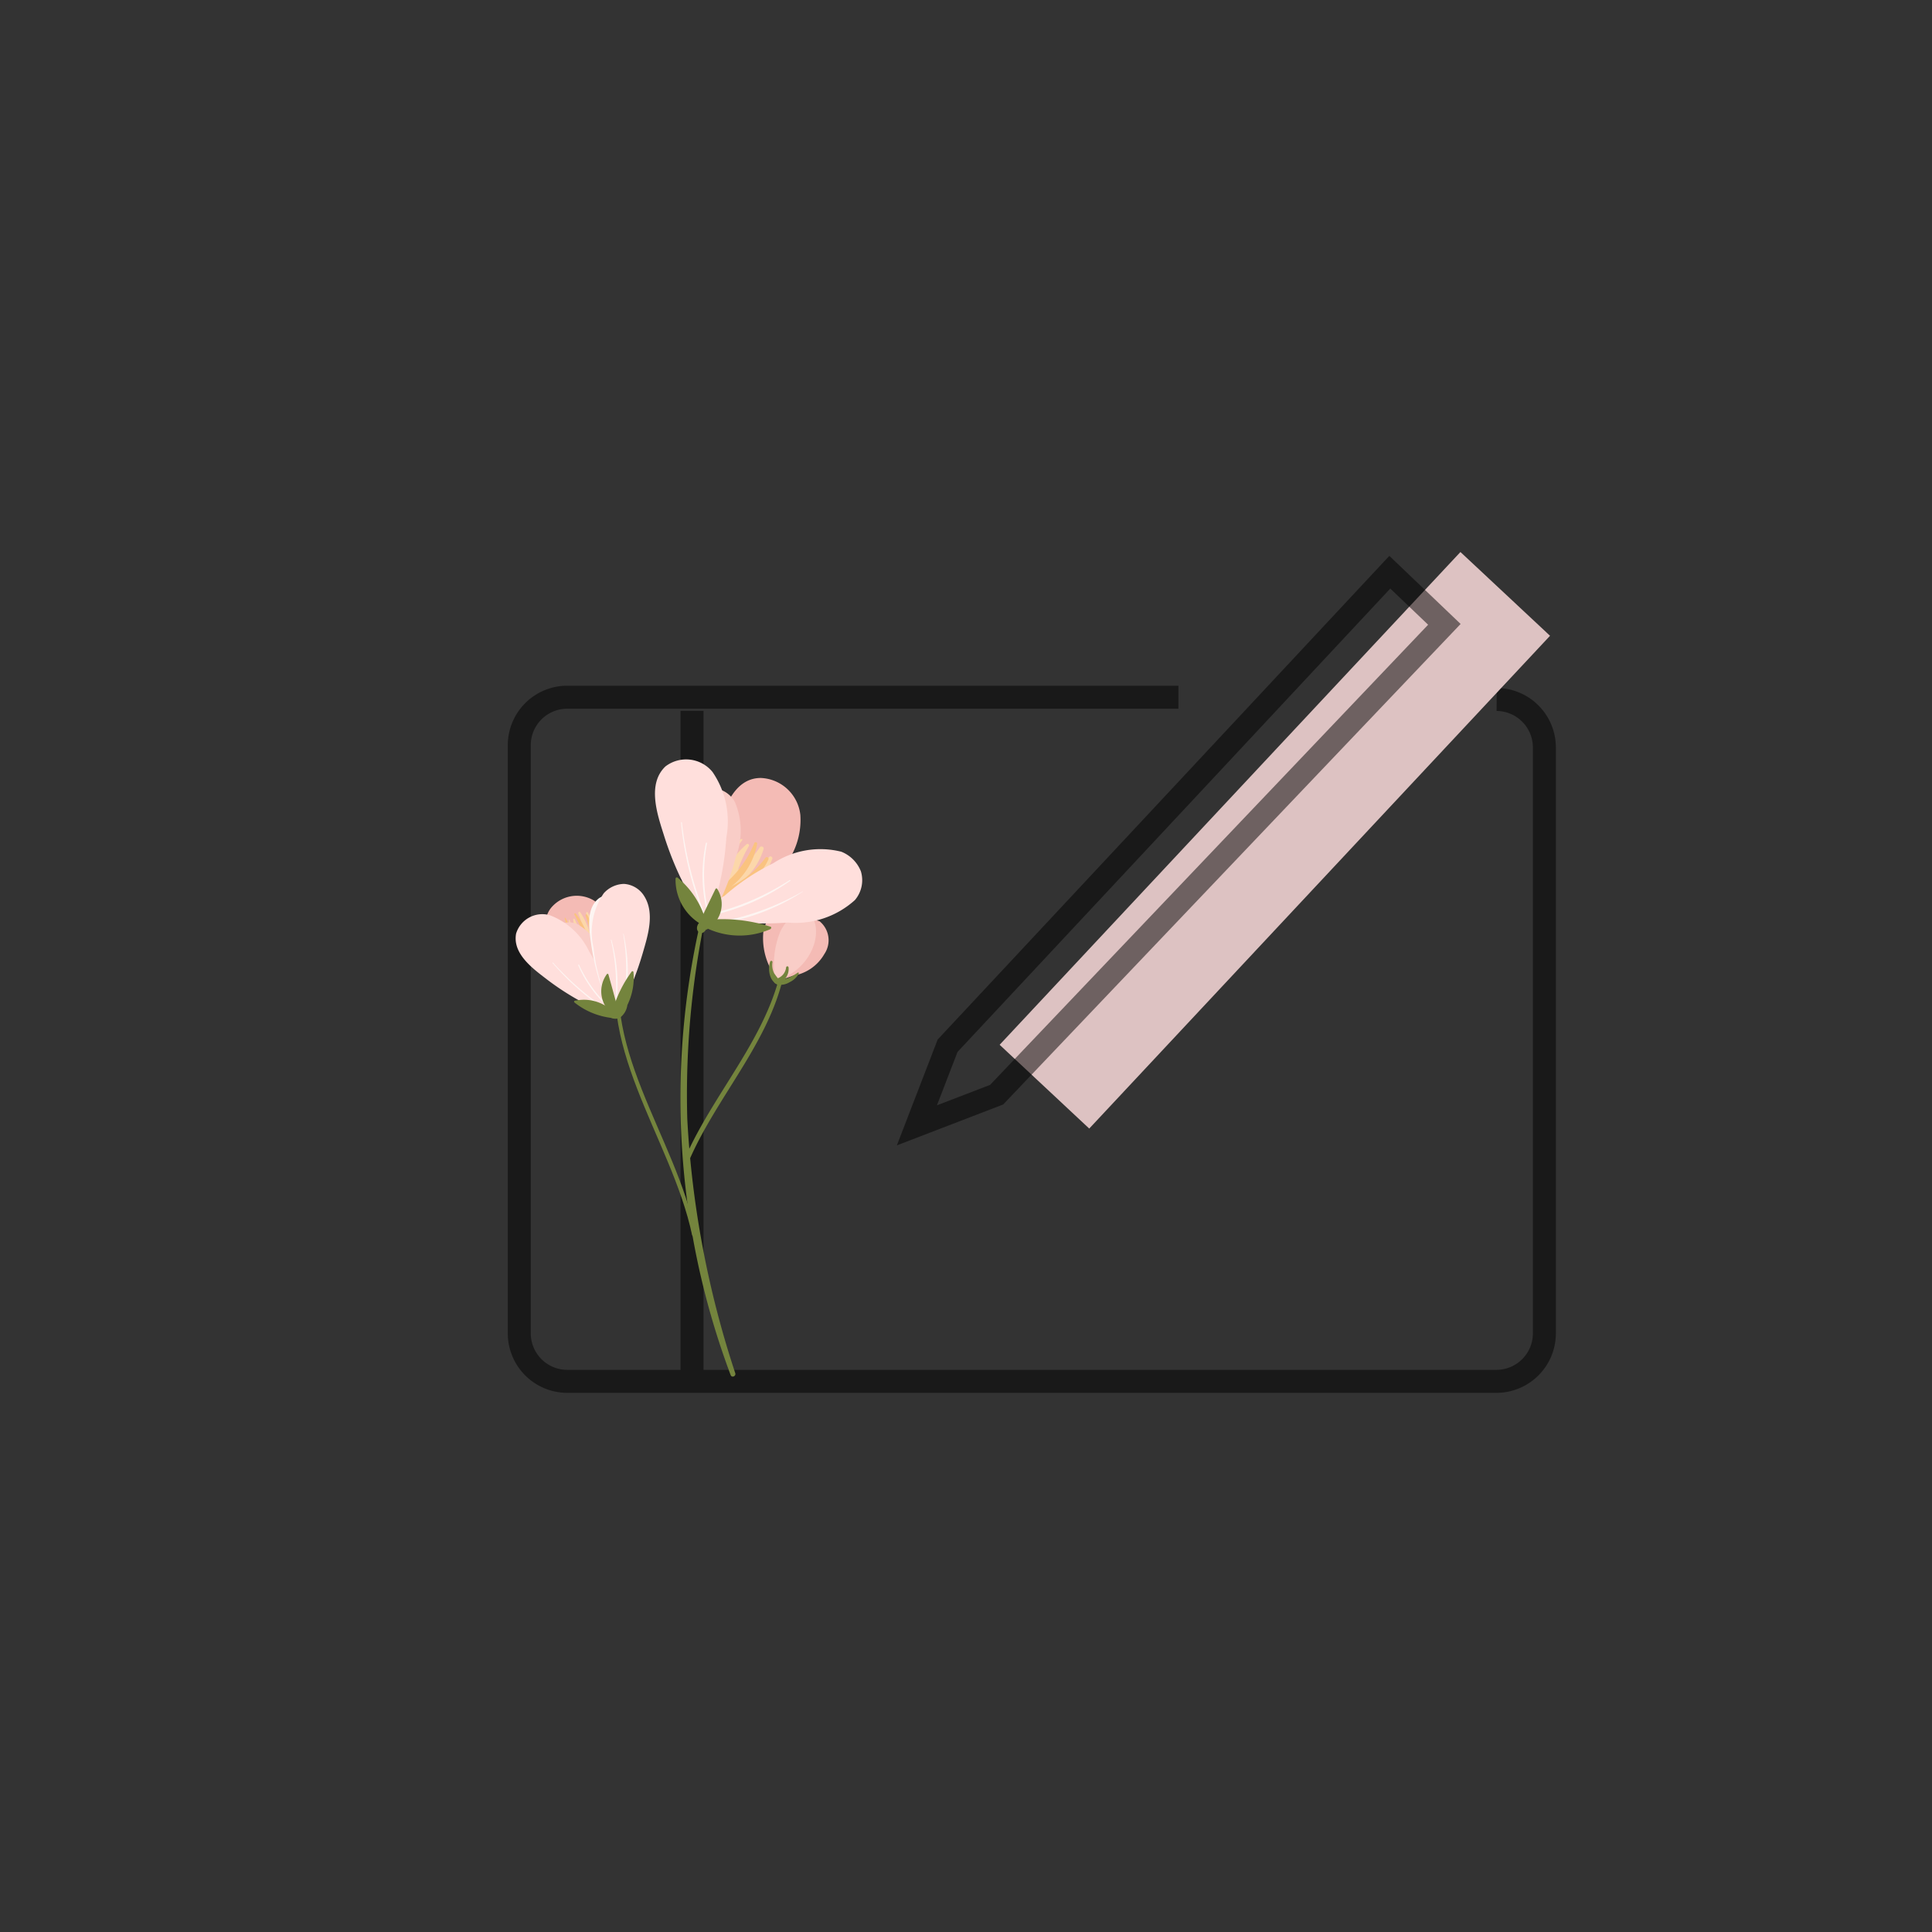 <svg xmlns="http://www.w3.org/2000/svg" xmlns:xlink="http://www.w3.org/1999/xlink" viewBox="0 240 63 63">
  <rect x="0" y="240" width="63" height="63" fill="#333333" stroke="none"/>
  <defs>
    <style>
      .cls-1 {
        clip-path: url(#clip-brading);
      }

      .cls-2, .cls-3, .cls-6 {
        fill: none;
      }

      .cls-2 {
        opacity: 0.32;
      }

      .cls-3, .cls-4, .cls-6 {
        stroke: #000;
        stroke-miterlimit: 10;
      }

      .cls-3, .cls-6 {
        stroke-width: 0.75px;
      }

      .cls-3 {
        opacity: 0.5;
      }

      .cls-5 {
        fill: #ddc2c2;
      }

      .cls-7 {
        fill: #74843d;
      }

      .cls-8 {
        fill: #f4bbb5;
      }

      .cls-9 {
        fill: #f9cdc7;
      }

      .cls-10 {
        fill: #fcd7aa;
      }

      .cls-11 {
        fill: #fac380;
      }

      .cls-12 {
        fill: #ffdfdc;
      }

      .cls-13 {
        fill: #fdf5f2;
      }
    </style>
    <clipPath id="clip-brading">
      <rect y="240" width="63" height="63"/>
    </clipPath>
  </defs>
  <g id="brading" class="cls-1">
    <g id="Group_29" data-name="Group 29" transform="translate(0 240)">
      <circle id="Ellipse_1" data-name="Ellipse 1" class="cls-2" cx="31.5" cy="31.5" r="31.5"/>
      <g id="Group_1" data-name="Group 1" transform="translate(-667.067 -1477)">
        <g id="Group_3" data-name="Group 3" transform="translate(684 1495.659)">
          <path id="Path_12" data-name="Path 12" class="cls-3" d="M32.171,6.074a1.566,1.566,0,0,1,1.556,1.556V26.753a1.566,1.566,0,0,1-1.556,1.556H1.856A1.566,1.566,0,0,1,.3,26.753V7.556A1.566,1.566,0,0,1,1.856,6H21.794" transform="translate(-0.3 -1.924)"/>
          <path id="Path_13" data-name="Path 13" class="cls-4" d="M18.7,35.6" transform="translate(-5.062 -9.585)"/>
          <path id="Path_14" data-name="Path 14" class="cls-4" d="M22.5,35.6" transform="translate(-6.046 -9.585)"/>
          <path id="Path_19" data-name="Path 19" class="cls-5" d="M0,0H4V22H0Z" transform="translate(30.69 -0.659) rotate(43.079)"/>
          <path id="Path_15" data-name="Path 15" class="cls-3" d="M19.133,15.941l7.6-8.136L33.553.5l1.779,1.7-14.6,15.337-2.6,1Z" transform="translate(-5.166 -0.5)"/>
          <path id="Path_16" data-name="Path 16" class="cls-6" d="M20.5,22.7" transform="translate(-5.528 -6.246)"/>
          <line id="Line_4" data-name="Line 4" class="cls-3" y2="21.494" transform="translate(5.633 4.521)"/>
        </g>
      </g>
      <g id="Group_28" data-name="Group 28" transform="matrix(0.743, -0.669, 0.669, 0.743, 13, 32.825)">
        <path id="Path_20" data-name="Path 20" class="cls-7" d="M.132,83.84a31.653,31.653,0,0,1,4.383-7.206,28.262,28.262,0,0,1,6.563-5.664c.033-.019.009-.07-.023-.051A25.7,25.7,0,0,0-.021,83.784C-.059,83.886.091,83.933.132,83.84Z" transform="translate(0.027 -67.61)"/>
        <path id="Path_21" data-name="Path 21" class="cls-7" d="M45.648,77.81c1.691-2.8,1.7-6.838,4.751-8.687.056-.033.014-.13-.047-.093-3.093,1.84-3.154,5.869-4.8,8.715C45.522,77.81,45.611,77.871,45.648,77.81Z" transform="translate(-43.425 -65.805)"/>
        <path id="Path_22" data-name="Path 22" class="cls-7" d="M82.568,144.037c.028-.033-.028-.084-.056-.051-1.952,2.073-4.924,2.105-7.374,3.247a.077.077,0,0,0,.065.14C77.626,146.231,80.719,146.2,82.568,144.037Z" transform="translate(-71.597 -137.269)"/>
        <g id="Group_5" data-name="Group 5" transform="translate(9.627 5.968)">
          <path id="Path_23" data-name="Path 23" class="cls-8" d="M209.775,129.786a.086.086,0,0,0,.084.093c.149.009.307.014.466.009a1.372,1.372,0,0,0,1.244-.368.828.828,0,1,0-1.109-1.23A2.154,2.154,0,0,0,209.775,129.786Z" transform="translate(-209.628 -128.1)"/>
          <path id="Path_24" data-name="Path 24" class="cls-8" d="M210.525,144.193a.069.069,0,0,0,.028.1c.121.061.256.116.391.172a1.437,1.437,0,0,0,1.225.154.8.8,0,0,0,.6-.894.823.823,0,0,0-.955-.433A2.312,2.312,0,0,0,210.525,144.193Z" transform="translate(-210.33 -142.572)"/>
          <path id="Path_25" data-name="Path 25" class="cls-9" d="M207.611,138.651a.05.05,0,0,0,.042.079c.135.019.275.033.424.042a1.762,1.762,0,0,0,1.276-.191c.4-.233.661-.643.5-.927s-.634-.284-1.034-.121A2.819,2.819,0,0,0,207.611,138.651Z" transform="translate(-207.557 -136.992)"/>
          <path id="Path_26" data-name="Path 26" class="cls-7" d="M213.083,153.061a.005.005,0,1,1-.009,0S213.079,153.056,213.083,153.061Z" transform="translate(-212.773 -151.896)"/>
          <path id="Path_27" data-name="Path 27" class="cls-7" d="M207.544,163.539a.9.9,0,0,1,.135.1,1.032,1.032,0,0,0,.158.084,1.826,1.826,0,0,0,.345.075.025.025,0,0,1,0,.047.638.638,0,0,1-.4.009.585.585,0,0,1-.349-.2A.08.08,0,0,1,207.544,163.539Z" transform="translate(-207.392 -161.881)"/>
          <path id="Path_28" data-name="Path 28" class="cls-7" d="M206.994,150.487a.039.039,0,0,1,.042.065.586.586,0,0,0-.2.3,2.329,2.329,0,0,0-.023.307.082.082,0,0,1-.144.028C206.547,150.934,206.78,150.6,206.994,150.487Z" transform="translate(-206.633 -149.439)"/>
          <path id="Path_29" data-name="Path 29" class="cls-7" d="M206.869,160.913a.429.429,0,0,0,.5-.051.04.04,0,0,1,.061.051.488.488,0,0,1-.633.144A.08.08,0,0,1,206.869,160.913Z" transform="translate(-206.75 -159.324)"/>
        </g>
        <g id="Group_10" data-name="Group 10" transform="translate(4.074 0.648)">
          <path id="Path_30" data-name="Path 30" class="cls-8" d="M107.882,19.644c-.587.126-.736.764-.792,1.276a6.575,6.575,0,0,0,.089,2.026c.037.261.079.517.116.778a.043.043,0,0,0,.075.019c.429-.582,1.006-1.039,1.407-1.644a1.957,1.957,0,0,0,.326-1.728A1.087,1.087,0,0,0,107.882,19.644Z" transform="translate(-106.137 -19.355)"/>
          <g id="Group_6" data-name="Group 6" transform="translate(1.366 0.822)">
            <path id="Path_31" data-name="Path 31" class="cls-10" d="M117.016,35.97a2.434,2.434,0,0,1-.019-.824c.037-.238.116-.466.163-.7,0-.009,0-.009-.009,0a2.292,2.292,0,0,0-.377,1.672C116.811,36.324,117.058,36.184,117.016,35.97Z" transform="translate(-116.748 -34.3)"/>
            <path id="Path_32" data-name="Path 32" class="cls-10" d="M121.609,38.854a3.127,3.127,0,0,1-.4.689c-.158.2-.335.326-.5.508-.14.158-.023.377.126.284a2.6,2.6,0,0,0,.829-1.458C121.684,38.826,121.633,38.807,121.609,38.854Z" transform="translate(-120.47 -38.488)"/>
            <path id="Path_33" data-name="Path 33" class="cls-10" d="M124.05,35.146a3.483,3.483,0,0,1-.279.578,5.423,5.423,0,0,0-.331.475c-.061.121.009.261.112.182a2.33,2.33,0,0,0,.573-1.22C124.138,35.095,124.073,35.095,124.05,35.146Z" transform="translate(-123.106 -34.944)"/>
            <path id="Path_34" data-name="Path 34" class="cls-10" d="M118.773,35.327a4.66,4.66,0,0,1,.247-.824c0-.019-.009-.033-.019-.019a2.441,2.441,0,0,0-.47,1.668c.023.112.163.042.177-.07C118.741,35.83,118.722,35.588,118.773,35.327Z" transform="translate(-118.426 -34.342)"/>
            <path id="Path_35" data-name="Path 35" class="cls-10" d="M123.117,36.252a2.088,2.088,0,0,0-.377,1.36c.028.084.13.065.168-.037a3.6,3.6,0,0,0,.084-.6,4.042,4.042,0,0,1,.177-.7C123.182,36.234,123.14,36.21,123.117,36.252Z" transform="translate(-122.434 -36.013)"/>
            <path id="Path_36" data-name="Path 36" class="cls-11" d="M121.859,32.843a3.55,3.55,0,0,1,.019-.666c.033-.2.1-.4.14-.6,0-.019-.014-.028-.023-.014a1.983,1.983,0,0,0-.256,1.356C121.757,33,121.864,32.927,121.859,32.843Z" transform="translate(-121.479 -31.556)"/>
            <path id="Path_37" data-name="Path 37" class="cls-11" d="M123.7,33.959c0-.051-.047-.047-.061,0a4.044,4.044,0,0,1-.517,1.248c-.042.075.023.154.075.089A2.611,2.611,0,0,0,123.7,33.959Z" transform="translate(-122.816 -33.813)"/>
            <path id="Path_38" data-name="Path 38" class="cls-11" d="M124.851,39.828c.014-.056-.037-.075-.061-.019a3.256,3.256,0,0,1-.7,1.057c-.056.061-.009.158.051.112A2.2,2.2,0,0,0,124.851,39.828Z" transform="translate(-123.721 -39.393)"/>
            <path id="Path_39" data-name="Path 39" class="cls-11" d="M119.684,42.614a5.61,5.61,0,0,1-.047-.568,3.51,3.51,0,0,1,.112-.68s0-.009,0,0a2.174,2.174,0,0,0-.186,1.318C119.587,42.763,119.689,42.7,119.684,42.614Z" transform="translate(-119.389 -40.902)"/>
            <path id="Path_40" data-name="Path 40" class="cls-11" d="M117.9,41.924a2.985,2.985,0,0,1-.037-.741,4.526,4.526,0,0,1,.177-.773c0-.014-.009-.019-.014-.009a2.517,2.517,0,0,0-.27,1.6C117.778,42.1,117.913,42.026,117.9,41.924Z" transform="translate(-117.674 -39.984)"/>
            <path id="Path_41" data-name="Path 41" class="cls-11" d="M121.766,47.7c-.126.172-.238.359-.373.517a1.988,1.988,0,0,1-.219.224.643.643,0,0,0-.186.2c-.028.061-.019.144.037.135.158-.023.326-.279.438-.443a2.336,2.336,0,0,0,.331-.61C121.8,47.7,121.784,47.679,121.766,47.7Z" transform="translate(-120.776 -46.941)"/>
            <path id="Path_42" data-name="Path 42" class="cls-11" d="M121.782,60.214c0-.056-.037-.075-.051-.121a1.028,1.028,0,0,0-.023-.116c0-.019-.023-.028-.037-.014a.264.264,0,0,0-.07.186c0,.075.014.172.075.186S121.786,60.288,121.782,60.214Z" transform="translate(-121.374 -58.633)"/>
          </g>
          <g id="Group_7" data-name="Group 7">
            <path id="Path_43" data-name="Path 43" class="cls-9" d="M103.233,33.683a1.917,1.917,0,0,0,.149-1.444.692.692,0,0,0-.913-.391c-.484.256-.475.936-.48,1.4a7.528,7.528,0,0,0,.079,1.165s0,.009,0,.014c.014.075.028.149.047.224,0,.019,0,.033.009.051.042.2.084.415.13.62a.028.028,0,0,0,.051.009A6.481,6.481,0,0,0,103.233,33.683Z" transform="translate(-101.311 -30.949)"/>
            <path id="Path_44" data-name="Path 44" class="cls-12" d="M89.168,16.1a2.327,2.327,0,0,0-.158-1.761.894.894,0,0,0-1.216-.289c-.531.405-.359,1.216-.256,1.77a8.654,8.654,0,0,0,.377,1.379v.019c.037.089.075.172.107.261a.324.324,0,0,1,.023.061l.307.713a.035.035,0,0,0,.065,0A7.432,7.432,0,0,0,89.168,16.1Z" transform="translate(-87.427 -13.906)"/>
            <path id="Path_45" data-name="Path 45" class="cls-13" d="M100.812,51.641a9.575,9.575,0,0,1-.321-2.469c0-.014-.019-.014-.019,0a8.57,8.57,0,0,0,.307,2.478C100.78,51.673,100.817,51.664,100.812,51.641Z" transform="translate(-99.863 -47.518)"/>
            <path id="Path_46" data-name="Path 46" class="cls-13" d="M108.4,64.2a4.288,4.288,0,0,1,.168-1.8c0-.019-.023-.028-.028-.009a4.033,4.033,0,0,0-.177,1.821C108.372,64.232,108.4,64.227,108.4,64.2Z" transform="translate(-107.358 -60.124)"/>
          </g>
          <g id="Group_8" data-name="Group 8" transform="translate(0.882 1.077)">
            <path id="Path_47" data-name="Path 47" class="cls-13" d="M111.585,39.373a1.952,1.952,0,0,0,.927-1.118.69.69,0,0,0-.54-.834c-.545-.056-.918.512-1.179.9a7.489,7.489,0,0,0-.582,1.011.01.01,0,0,0-.009.009c-.028.07-.061.14-.089.214,0,.019-.014.033-.019.051l-.238.587a.029.029,0,0,0,.037.037A6.72,6.72,0,0,0,111.585,39.373Z" transform="translate(-109.692 -37.4)"/>
            <path id="Path_48" data-name="Path 48" class="cls-12" d="M109.544,37.248a.915.915,0,0,0-.694-.214,2.249,2.249,0,0,0-1.439,1.1,5.76,5.76,0,0,0-.741,1.374.036.036,0,0,0-.019.019c-.107.238-.2.484-.289.731a.045.045,0,0,0,.051.056,10.1,10.1,0,0,0,2.068-.974c.512-.317,1.169-.7,1.286-1.346A.836.836,0,0,0,109.544,37.248Z" transform="translate(-106.361 -37.031)"/>
            <path id="Path_49" data-name="Path 49" class="cls-13" d="M109.33,64.723a6.582,6.582,0,0,1-1.57,1.887c-.019.014,0,.042.023.028a5.654,5.654,0,0,0,1.56-1.9C109.358,64.723,109.339,64.714,109.33,64.723Z" transform="translate(-107.688 -63.43)"/>
            <path id="Path_50" data-name="Path 50" class="cls-13" d="M114.149,67.261a6.867,6.867,0,0,1-1.789,1.9c-.019.014,0,.042.023.033a5.662,5.662,0,0,0,1.775-1.924S114.153,67.256,114.149,67.261Z" transform="translate(-112.074 -65.851)"/>
          </g>
          <g id="Group_9" data-name="Group 9" transform="translate(0.278 3.051)">
            <path id="Path_51" data-name="Path 51" class="cls-7" d="M94.125,80.525a1.39,1.39,0,0,1-.089.186,2.38,2.38,0,0,1-.647-1.276.031.031,0,0,1,.047-.033A1.356,1.356,0,0,1,94.125,80.525Z" transform="translate(-93.389 -79.398)"/>
            <path id="Path_52" data-name="Path 52" class="cls-7" d="M106.009,90.893a4.029,4.029,0,0,0-1.314.526.03.03,0,0,0-.051-.028.3.3,0,0,0-.037.042.477.477,0,0,0-.084-.135.022.022,0,0,0-.033,0,.348.348,0,0,0,.219.457.614.614,0,0,0,.461-.144,2.022,2.022,0,0,0,.871-.671A.034.034,0,0,0,106.009,90.893Z" transform="translate(-103.944 -90.357)"/>
            <path id="Path_53" data-name="Path 53" class="cls-7" d="M107.081,81.665a.987.987,0,0,0,.186.065.29.29,0,0,0,.084-.135l0,0c.177-.349.354-.7.526-1.048a.03.03,0,0,0-.023-.042.946.946,0,0,0-.755,1.039A.3.3,0,0,0,107.081,81.665Z" transform="translate(-106.443 -80.449)"/>
          </g>
        </g>
        <g id="Group_15" data-name="Group 15" transform="translate(8.899)">
          <path id="Path_54" data-name="Path 54" class="cls-8" d="M202.4,45.279c-.554-.5-1.3-.191-1.859.126a8.089,8.089,0,0,0-1.975,1.56c-.233.224-.466.456-.7.68a.051.051,0,0,0,.033.089c.9.009,1.775.256,2.674.228a2.42,2.42,0,0,0,1.975-.922A1.353,1.353,0,0,0,202.4,45.279Z" transform="translate(-197.53 -42.917)"/>
          <g id="Group_11" data-name="Group 11" transform="translate(0.83 3.117)">
            <path id="Path_55" data-name="Path 55" class="cls-10" d="M211.839,68.114a2.643,2.643,0,0,1,.773-.769c.261-.158.55-.238.815-.382a.01.01,0,0,0,0-.019,2.1,2.1,0,0,0-1.928.927A.212.212,0,1,0,211.839,68.114Z" transform="translate(-211.323 -66.913)"/>
            <path id="Path_56" data-name="Path 56" class="cls-10" d="M217.832,90.089a2.919,2.919,0,0,1-1.006.023c-.321-.061-.606-.214-.918-.289-.275-.07-.377.3-.163.443a2.437,2.437,0,0,0,2.119-.061C217.92,90.177,217.892,90.079,217.832,90.089Z" transform="translate(-215.313 -88.748)"/>
            <path id="Path_57" data-name="Path 57" class="cls-10" d="M227.618,86.272a3.272,3.272,0,0,1-.8.1,4.982,4.982,0,0,0-.741-.07.177.177,0,0,0-.075.331,2.121,2.121,0,0,0,1.663-.233C227.744,86.356,227.688,86.258,227.618,86.272Z" transform="translate(-225.118 -85.369)"/>
            <path id="Path_58" data-name="Path 58" class="cls-10" d="M214.364,73.446a3.852,3.852,0,0,1,1-.363.024.024,0,0,0,0-.047,2.2,2.2,0,0,0-2,.787c-.084.13.1.279.219.2C213.852,73.847,214.071,73.6,214.364,73.446Z" transform="translate(-213.131 -72.739)"/>
            <path id="Path_59" data-name="Path 59" class="cls-10" d="M223.192,78.492c-.517-.009-1.365.14-1.63.652a.152.152,0,0,0,.177.214,3.234,3.234,0,0,0,.643-.405,4.071,4.071,0,0,1,.824-.363A.049.049,0,0,0,223.192,78.492Z" transform="translate(-220.953 -77.952)"/>
            <path id="Path_60" data-name="Path 60" class="cls-11" d="M225.958,69.528a3.645,3.645,0,0,1,.657-.568c.224-.135.47-.21.7-.331.019-.009.014-.047-.009-.047a1.815,1.815,0,0,0-1.519.829C225.72,69.514,225.878,69.607,225.958,69.528Z" transform="translate(-224.981 -68.499)"/>
            <path id="Path_61" data-name="Path 61" class="cls-11" d="M226.048,81.558a.049.049,0,0,0-.051-.084,3.47,3.47,0,0,1-1.644.34.1.1,0,0,0-.019.191A2.314,2.314,0,0,0,226.048,81.558Z" transform="translate(-223.543 -80.79)"/>
            <path id="Path_62" data-name="Path 62" class="cls-11" d="M224.952,92.225a.056.056,0,0,0-.033-.107,3.115,3.115,0,0,1-1.626-.107c-.1-.033-.158.126-.065.177A2.116,2.116,0,0,0,224.952,92.225Z" transform="translate(-222.513 -90.837)"/>
            <path id="Path_63" data-name="Path 63" class="cls-11" d="M215.716,73.5a5.9,5.9,0,0,1,.5-.573,2.929,2.929,0,0,1,.745-.438s0-.014,0-.009a2.041,2.041,0,0,0-1.421.9A.107.107,0,0,0,215.716,73.5Z" transform="translate(-215.219 -72.22)"/>
            <path id="Path_64" data-name="Path 64" class="cls-11" d="M209.048,72.765a3.38,3.38,0,0,1,.675-.713,3.577,3.577,0,0,1,.894-.424.014.014,0,0,0,0-.028,2.313,2.313,0,0,0-1.765,1.029C208.773,72.741,208.96,72.876,209.048,72.765Z" transform="translate(-208.831 -71.382)"/>
            <path id="Path_65" data-name="Path 65" class="cls-11" d="M217.219,91.95a6.908,6.908,0,0,1-.82-.1,3.112,3.112,0,0,1-.405-.121.657.657,0,0,0-.354-.1.118.118,0,0,0-.093.182c.163.219.554.233.806.261a2.114,2.114,0,0,0,.871-.056C217.252,92.006,217.256,91.955,217.219,91.95Z" transform="translate(-215.213 -90.479)"/>
            <path id="Path_66" data-name="Path 66" class="cls-11" d="M219.68,87.213c.047-.056.037-.121.07-.182a1.385,1.385,0,0,0,.093-.135.054.054,0,0,0-.023-.07.229.229,0,0,0-.238.065c-.07.065-.154.177-.112.275A.123.123,0,0,0,219.68,87.213Z" transform="translate(-218.964 -85.886)"/>
          </g>
          <g id="Group_12" data-name="Group 12" transform="translate(0.35)">
            <path id="Path_67" data-name="Path 67" class="cls-9" d="M200.7,30.851A2.4,2.4,0,0,0,201.89,29.5a.861.861,0,0,0-.643-1.053c-.675-.089-1.155.606-1.491,1.071A9.5,9.5,0,0,0,199,30.748s-.009,0-.014.014c-.042.089-.079.172-.116.261-.009.019-.019.042-.028.061-.107.238-.21.48-.312.717a.036.036,0,0,0,.047.047A7.91,7.91,0,0,0,200.7,30.851Z" transform="translate(-198.528 -27.11)"/>
            <path id="Path_68" data-name="Path 68" class="cls-12" d="M201.235,3.047a2.857,2.857,0,0,0,1.1-1.891,1.109,1.109,0,0,0-1.02-1.165c-.829.023-1.239.974-1.528,1.612a10.724,10.724,0,0,0-.606,1.663.065.065,0,0,0-.014.019c-.028.112-.051.228-.075.34,0,.028-.014.051-.019.079-.07.312-.135.629-.2.941-.009.042.033.065.07.047A9.261,9.261,0,0,0,201.235,3.047Z" transform="translate(-198.856 0.009)"/>
            <path id="Path_69" data-name="Path 69" class="cls-13" d="M201.714,39.142a11.576,11.576,0,0,1,1.444-2.725c.009-.014-.009-.033-.019-.019a10.649,10.649,0,0,0-1.467,2.73C201.663,39.152,201.705,39.166,201.714,39.142Z" transform="translate(-201.525 -34.698)"/>
            <path id="Path_70" data-name="Path 70" class="cls-13" d="M204.574,60.368a5.375,5.375,0,0,1,1.467-1.7c.019-.014,0-.047-.019-.033a5.014,5.014,0,0,0-1.486,1.714A.022.022,0,0,0,204.574,60.368Z" transform="translate(-204.254 -55.895)"/>
          </g>
          <g id="Group_13" data-name="Group 13" transform="translate(0.343 4.388)">
            <path id="Path_71" data-name="Path 71" class="cls-12" d="M203.29,96.618a1.14,1.14,0,0,0-.047-.9,2.805,2.805,0,0,0-1.9-1.206,7.018,7.018,0,0,0-1.915-.275.033.033,0,0,0-.028-.014c-.321-.023-.647-.019-.974-.023-.037,0-.07.051-.042.079a12.345,12.345,0,0,0,2.017,1.989,2.884,2.884,0,0,0,2.115.918A1,1,0,0,0,203.29,96.618Z" transform="translate(-198.375 -94.2)"/>
            <path id="Path_72" data-name="Path 72" class="cls-13" d="M203.572,96.457a8.275,8.275,0,0,1-2.865-1.02c-.028-.014-.047.023-.023.042a7.074,7.074,0,0,0,2.879,1.006C203.581,96.49,203.586,96.462,203.572,96.457Z" transform="translate(-200.566 -95.377)"/>
            <path id="Path_73" data-name="Path 73" class="cls-13" d="M202.325,103.209a8.574,8.574,0,0,1-2.977-1.272c-.023-.014-.051.023-.028.037a6.994,6.994,0,0,0,3,1.244C202.33,103.218,202.335,103.209,202.325,103.209Z" transform="translate(-199.268 -101.574)"/>
          </g>
          <g id="Group_14" data-name="Group 14" transform="translate(0 2.928)">
            <path id="Path_74" data-name="Path 74" class="cls-7" d="M194.4,64.773a2.837,2.837,0,0,0,.382-1.887.042.042,0,0,0-.07-.023,1.677,1.677,0,0,0-.335,1.784s0,.009.009.014c-.014.028-.023.056-.037.084S194.383,64.8,194.4,64.773Z" transform="translate(-194.105 -62.852)"/>
            <path id="Path_75" data-name="Path 75" class="cls-7" d="M196.921,98.946a5.079,5.079,0,0,0-1.132-1.346.039.039,0,0,0,.014-.075c-.084-.037-.168-.075-.252-.116l-.023-.014a.05.05,0,0,0-.023,0l-.186-.084c-.037-.019-.065.023-.056.056a2.506,2.506,0,0,0,1.6,1.635C196.9,99.011,196.945,98.978,196.921,98.946Z" transform="translate(-195.064 -95.697)"/>
            <path id="Path_76" data-name="Path 76" class="cls-7" d="M192.412,87.194a.032.032,0,0,0-.042-.037c-.382.154-.764.312-1.146.466,0,0,0,0-.009,0-.121.019-.247.135-.172.261.051.084.13.07.214.051A.925.925,0,0,0,192.412,87.194Z" transform="translate(-191.02 -86.023)"/>
          </g>
        </g>
      </g>
    </g>
  </g>
</svg>
